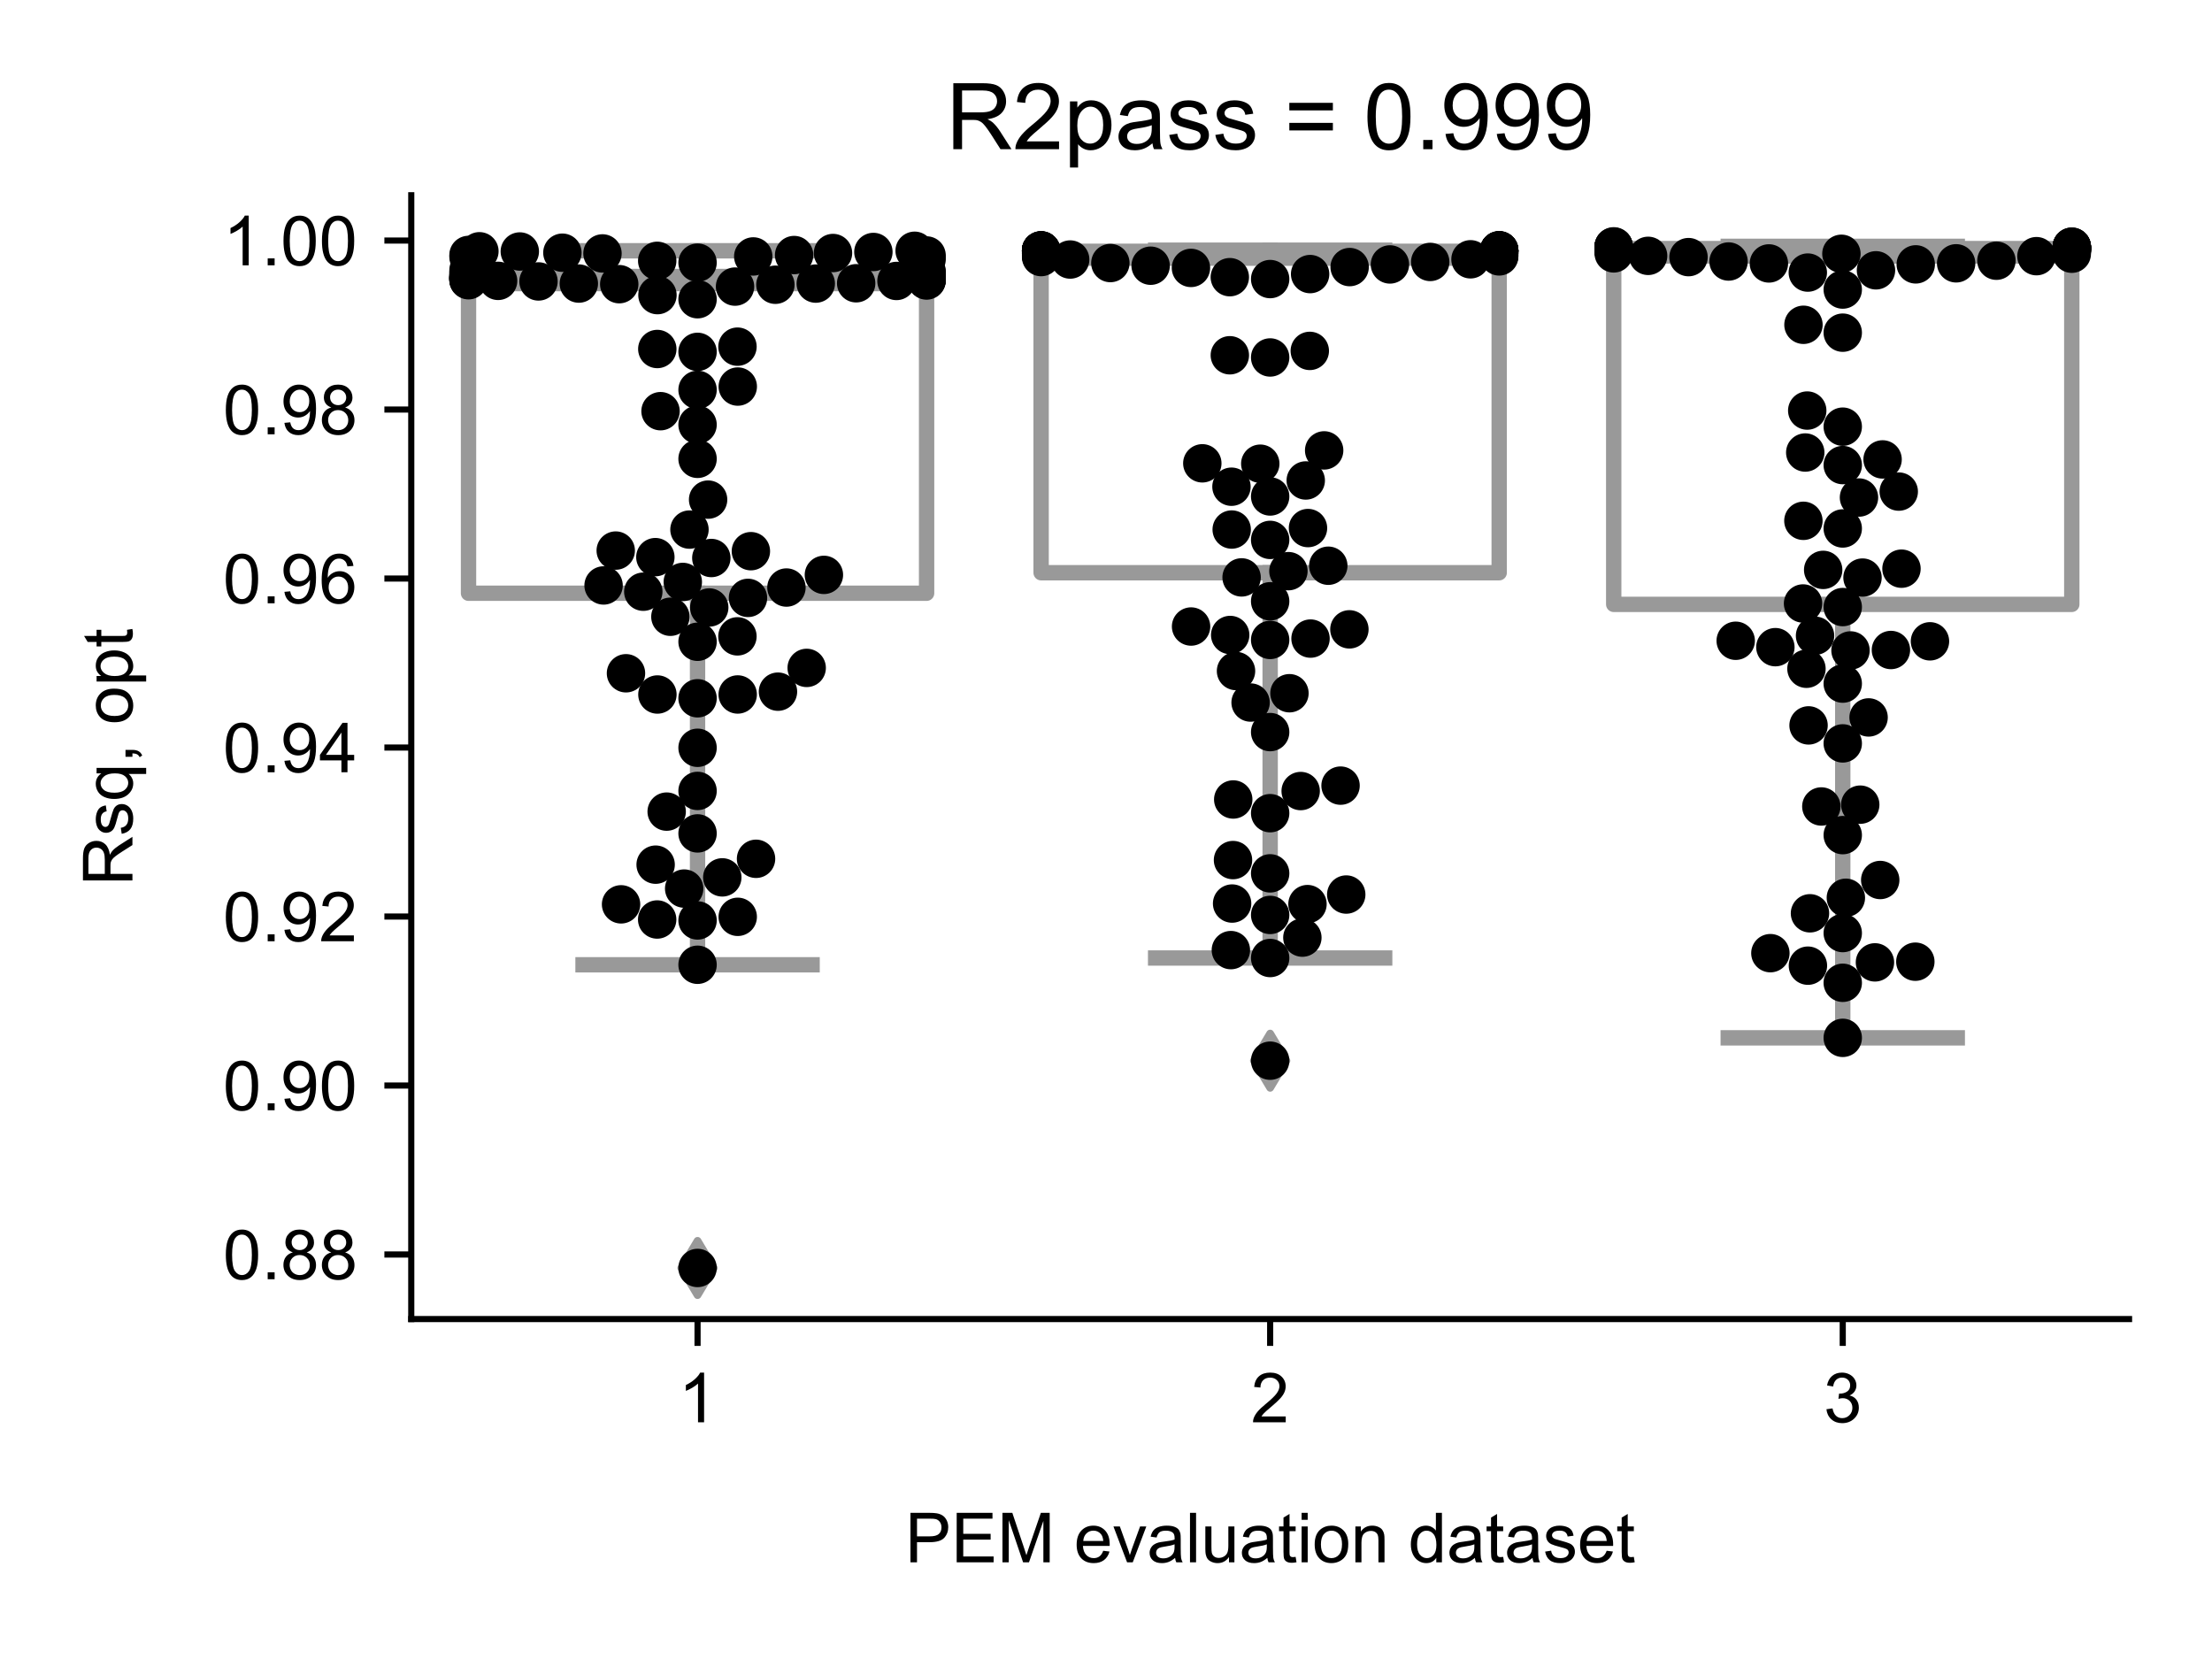 <?xml version="1.0" encoding="utf-8" standalone="no"?>
<!DOCTYPE svg PUBLIC "-//W3C//DTD SVG 1.1//EN"
  "http://www.w3.org/Graphics/SVG/1.1/DTD/svg11.dtd">
<!-- Created with matplotlib (https://matplotlib.org/) -->
<svg height="216pt" version="1.1" viewBox="0 0 288 216" width="288pt" xmlns="http://www.w3.org/2000/svg" xmlns:xlink="http://www.w3.org/1999/xlink">
 <defs>
  <style type="text/css">*{stroke-linecap:butt;stroke-linejoin:round;}</style>
 </defs>
 <g id="figure_1">
  <g id="patch_1">
   <path d="M 0 216 
L 288 216 
L 288 0 
L 0 0 
z
" style="fill:#ffffff;"/>
  </g>
  <g id="axes_1">
   <g id="patch_2">
    <path d="M 53.546 171.738 
L 277.2 171.738 
L 277.2 25.425 
L 53.546 25.425 
z
" style="fill:#ffffff;"/>
   </g>
   <g id="patch_3">
    <path clip-path="url(#p34f2fe2a1d)" d="M 61.001 77.24 
L 120.642 77.24 
L 120.642 35.995 
L 61.001 35.995 
L 61.001 77.24 
z
" style="fill:#ffffff;stroke:#999999;stroke-linejoin:miter;stroke-width:2;"/>
   </g>
   <g id="patch_4">
    <path clip-path="url(#p34f2fe2a1d)" d="M 135.552 74.568 
L 195.193 74.568 
L 195.193 32.718 
L 135.552 32.718 
L 135.552 74.568 
z
" style="fill:#ffffff;stroke:#999999;stroke-linejoin:miter;stroke-width:2;"/>
   </g>
   <g id="patch_5">
    <path clip-path="url(#p34f2fe2a1d)" d="M 210.104 78.689 
L 269.745 78.689 
L 269.745 32.362 
L 210.104 32.362 
L 210.104 78.689 
z
" style="fill:#ffffff;stroke:#999999;stroke-linejoin:miter;stroke-width:2;"/>
   </g>
   <g id="matplotlib.axis_1">
    <g id="xtick_1">
     <g id="line2d_1">
      <defs>
       <path d="M 0 0 
L 0 3.5 
" id="md191a62447" style="stroke:#000000;stroke-width:0.8;"/>
      </defs>
      <g>
       <use style="stroke:#000000;stroke-width:0.8;" x="90.821" xlink:href="#md191a62447" y="171.738"/>
      </g>
     </g>
     <g id="text_1">
      <!-- 1 -->
      <g transform="translate(88.319 185.18)scale(0.09 -0.09)">
       <defs>
        <path d="M 37.25 0 
L 28.469 0 
L 28.469 56 
Q 25.297 52.984 20.141 49.953 
Q 14.984 46.922 10.891 45.406 
L 10.891 53.906 
Q 18.266 57.375 23.781 62.297 
Q 29.297 67.234 31.594 71.875 
L 37.25 71.875 
z
" id="ArialMT-49"/>
       </defs>
       <use xlink:href="#ArialMT-49"/>
      </g>
     </g>
    </g>
    <g id="xtick_2">
     <g id="line2d_2">
      <g>
       <use style="stroke:#000000;stroke-width:0.8;" x="165.373" xlink:href="#md191a62447" y="171.738"/>
      </g>
     </g>
     <g id="text_2">
      <!-- 2 -->
      <g transform="translate(162.87 185.18)scale(0.09 -0.09)">
       <defs>
        <path d="M 50.344 8.453 
L 50.344 0 
L 3.031 0 
Q 2.938 3.172 4.047 6.109 
Q 5.859 10.938 9.828 15.625 
Q 13.812 20.312 21.344 26.469 
Q 33.016 36.031 37.109 41.625 
Q 41.219 47.219 41.219 52.203 
Q 41.219 57.422 37.469 61 
Q 33.734 64.594 27.734 64.594 
Q 21.391 64.594 17.578 60.781 
Q 13.766 56.984 13.719 50.25 
L 4.688 51.172 
Q 5.609 61.281 11.656 66.578 
Q 17.719 71.875 27.938 71.875 
Q 38.234 71.875 44.234 66.156 
Q 50.25 60.453 50.25 52 
Q 50.25 47.703 48.484 43.547 
Q 46.734 39.406 42.656 34.812 
Q 38.578 30.219 29.109 22.219 
Q 21.188 15.578 18.938 13.203 
Q 16.703 10.844 15.234 8.453 
z
" id="ArialMT-50"/>
       </defs>
       <use xlink:href="#ArialMT-50"/>
      </g>
     </g>
    </g>
    <g id="xtick_3">
     <g id="line2d_3">
      <g>
       <use style="stroke:#000000;stroke-width:0.8;" x="239.924" xlink:href="#md191a62447" y="171.738"/>
      </g>
     </g>
     <g id="text_3">
      <!-- 3 -->
      <g transform="translate(237.422 185.18)scale(0.09 -0.09)">
       <defs>
        <path d="M 4.203 18.891 
L 12.984 20.062 
Q 14.5 12.594 18.141 9.297 
Q 21.781 6 27 6 
Q 33.203 6 37.469 10.297 
Q 41.75 14.594 41.75 20.953 
Q 41.75 27 37.797 30.922 
Q 33.844 34.859 27.734 34.859 
Q 25.25 34.859 21.531 33.891 
L 22.516 41.609 
Q 23.391 41.5 23.922 41.5 
Q 29.547 41.5 34.031 44.422 
Q 38.531 47.359 38.531 53.469 
Q 38.531 58.297 35.25 61.469 
Q 31.984 64.656 26.812 64.656 
Q 21.688 64.656 18.266 61.422 
Q 14.844 58.203 13.875 51.766 
L 5.078 53.328 
Q 6.688 62.156 12.391 67.016 
Q 18.109 71.875 26.609 71.875 
Q 32.469 71.875 37.391 69.359 
Q 42.328 66.844 44.938 62.5 
Q 47.562 58.156 47.562 53.266 
Q 47.562 48.641 45.062 44.828 
Q 42.578 41.016 37.703 38.766 
Q 44.047 37.312 47.562 32.688 
Q 51.078 28.078 51.078 21.141 
Q 51.078 11.766 44.234 5.25 
Q 37.406 -1.266 26.953 -1.266 
Q 17.531 -1.266 11.297 4.344 
Q 5.078 9.969 4.203 18.891 
z
" id="ArialMT-51"/>
       </defs>
       <use xlink:href="#ArialMT-51"/>
      </g>
     </g>
    </g>
    <g id="text_4">
     <!-- PEM evaluation dataset -->
     <g transform="translate(117.846 203.411)scale(0.09 -0.09)">
      <defs>
       <path d="M 7.719 0 
L 7.719 71.578 
L 34.719 71.578 
Q 41.844 71.578 45.609 70.906 
Q 50.875 70.016 54.438 67.547 
Q 58.016 65.094 60.188 60.641 
Q 62.359 56.203 62.359 50.875 
Q 62.359 41.75 56.547 35.422 
Q 50.734 29.109 35.547 29.109 
L 17.188 29.109 
L 17.188 0 
z
M 17.188 37.547 
L 35.688 37.547 
Q 44.875 37.547 48.734 40.969 
Q 52.594 44.391 52.594 50.594 
Q 52.594 55.078 50.312 58.266 
Q 48.047 61.469 44.344 62.5 
Q 41.938 63.141 35.5 63.141 
L 17.188 63.141 
z
" id="ArialMT-80"/>
       <path d="M 7.906 0 
L 7.906 71.578 
L 59.672 71.578 
L 59.672 63.141 
L 17.391 63.141 
L 17.391 41.219 
L 56.984 41.219 
L 56.984 32.812 
L 17.391 32.812 
L 17.391 8.453 
L 61.328 8.453 
L 61.328 0 
z
" id="ArialMT-69"/>
       <path d="M 7.422 0 
L 7.422 71.578 
L 21.688 71.578 
L 38.625 20.906 
Q 40.969 13.812 42.047 10.297 
Q 43.266 14.203 45.844 21.781 
L 62.984 71.578 
L 75.734 71.578 
L 75.734 0 
L 66.609 0 
L 66.609 59.906 
L 45.797 0 
L 37.25 0 
L 16.547 60.938 
L 16.547 0 
z
" id="ArialMT-77"/>
       <path id="ArialMT-32"/>
       <path d="M 42.094 16.703 
L 51.172 15.578 
Q 49.031 7.625 43.219 3.219 
Q 37.406 -1.172 28.375 -1.172 
Q 17 -1.172 10.328 5.828 
Q 3.656 12.844 3.656 25.484 
Q 3.656 38.578 10.391 45.797 
Q 17.141 53.031 27.875 53.031 
Q 38.281 53.031 44.875 45.953 
Q 51.469 38.875 51.469 26.031 
Q 51.469 25.25 51.422 23.688 
L 12.75 23.688 
Q 13.234 15.141 17.578 10.594 
Q 21.922 6.062 28.422 6.062 
Q 33.25 6.062 36.672 8.594 
Q 40.094 11.141 42.094 16.703 
z
M 13.234 30.906 
L 42.188 30.906 
Q 41.609 37.453 38.875 40.719 
Q 34.672 45.797 27.984 45.797 
Q 21.922 45.797 17.797 41.75 
Q 13.672 37.703 13.234 30.906 
z
" id="ArialMT-101"/>
       <path d="M 21 0 
L 1.266 51.859 
L 10.547 51.859 
L 21.688 20.797 
Q 23.484 15.766 25 10.359 
Q 26.172 14.453 28.266 20.219 
L 39.797 51.859 
L 48.828 51.859 
L 29.203 0 
z
" id="ArialMT-118"/>
       <path d="M 40.438 6.391 
Q 35.547 2.25 31.031 0.531 
Q 26.516 -1.172 21.344 -1.172 
Q 12.797 -1.172 8.203 3 
Q 3.609 7.172 3.609 13.672 
Q 3.609 17.484 5.344 20.625 
Q 7.078 23.781 9.891 25.688 
Q 12.703 27.594 16.219 28.562 
Q 18.797 29.25 24.031 29.891 
Q 34.672 31.156 39.703 32.906 
Q 39.75 34.719 39.75 35.203 
Q 39.75 40.578 37.25 42.781 
Q 33.891 45.75 27.25 45.75 
Q 21.047 45.75 18.094 43.578 
Q 15.141 41.406 13.719 35.891 
L 5.125 37.062 
Q 6.297 42.578 8.984 45.969 
Q 11.672 49.359 16.75 51.188 
Q 21.828 53.031 28.516 53.031 
Q 35.156 53.031 39.297 51.469 
Q 43.453 49.906 45.406 47.531 
Q 47.359 45.172 48.141 41.547 
Q 48.578 39.312 48.578 33.453 
L 48.578 21.734 
Q 48.578 9.469 49.141 6.219 
Q 49.703 2.984 51.375 0 
L 42.188 0 
Q 40.828 2.734 40.438 6.391 
z
M 39.703 26.031 
Q 34.906 24.078 25.344 22.703 
Q 19.922 21.922 17.672 20.938 
Q 15.438 19.969 14.203 18.094 
Q 12.984 16.219 12.984 13.922 
Q 12.984 10.406 15.641 8.062 
Q 18.312 5.719 23.438 5.719 
Q 28.516 5.719 32.469 7.938 
Q 36.422 10.156 38.281 14.016 
Q 39.703 17 39.703 22.797 
z
" id="ArialMT-97"/>
       <path d="M 6.391 0 
L 6.391 71.578 
L 15.188 71.578 
L 15.188 0 
z
" id="ArialMT-108"/>
       <path d="M 40.578 0 
L 40.578 7.625 
Q 34.516 -1.172 24.125 -1.172 
Q 19.531 -1.172 15.547 0.578 
Q 11.578 2.344 9.641 5 
Q 7.719 7.672 6.938 11.531 
Q 6.391 14.109 6.391 19.734 
L 6.391 51.859 
L 15.188 51.859 
L 15.188 23.094 
Q 15.188 16.219 15.719 13.812 
Q 16.547 10.359 19.234 8.375 
Q 21.922 6.391 25.875 6.391 
Q 29.828 6.391 33.297 8.422 
Q 36.766 10.453 38.203 13.938 
Q 39.656 17.438 39.656 24.078 
L 39.656 51.859 
L 48.438 51.859 
L 48.438 0 
z
" id="ArialMT-117"/>
       <path d="M 25.781 7.859 
L 27.047 0.094 
Q 23.344 -0.688 20.406 -0.688 
Q 15.625 -0.688 12.984 0.828 
Q 10.359 2.344 9.281 4.812 
Q 8.203 7.281 8.203 15.188 
L 8.203 45.016 
L 1.766 45.016 
L 1.766 51.859 
L 8.203 51.859 
L 8.203 64.703 
L 16.938 69.969 
L 16.938 51.859 
L 25.781 51.859 
L 25.781 45.016 
L 16.938 45.016 
L 16.938 14.703 
Q 16.938 10.938 17.406 9.859 
Q 17.875 8.797 18.922 8.156 
Q 19.969 7.516 21.922 7.516 
Q 23.391 7.516 25.781 7.859 
z
" id="ArialMT-116"/>
       <path d="M 6.641 61.469 
L 6.641 71.578 
L 15.438 71.578 
L 15.438 61.469 
z
M 6.641 0 
L 6.641 51.859 
L 15.438 51.859 
L 15.438 0 
z
" id="ArialMT-105"/>
       <path d="M 3.328 25.922 
Q 3.328 40.328 11.328 47.266 
Q 18.016 53.031 27.641 53.031 
Q 38.328 53.031 45.109 46.016 
Q 51.906 39.016 51.906 26.656 
Q 51.906 16.656 48.906 10.906 
Q 45.906 5.172 40.156 2 
Q 34.422 -1.172 27.641 -1.172 
Q 16.75 -1.172 10.031 5.812 
Q 3.328 12.797 3.328 25.922 
z
M 12.359 25.922 
Q 12.359 15.969 16.703 11.016 
Q 21.047 6.062 27.641 6.062 
Q 34.188 6.062 38.531 11.031 
Q 42.875 16.016 42.875 26.219 
Q 42.875 35.844 38.5 40.797 
Q 34.125 45.75 27.641 45.75 
Q 21.047 45.75 16.703 40.812 
Q 12.359 35.891 12.359 25.922 
z
" id="ArialMT-111"/>
       <path d="M 6.594 0 
L 6.594 51.859 
L 14.5 51.859 
L 14.5 44.484 
Q 20.219 53.031 31 53.031 
Q 35.688 53.031 39.625 51.344 
Q 43.562 49.656 45.516 46.922 
Q 47.469 44.188 48.25 40.438 
Q 48.734 37.984 48.734 31.891 
L 48.734 0 
L 39.938 0 
L 39.938 31.547 
Q 39.938 36.922 38.906 39.578 
Q 37.891 42.234 35.281 43.812 
Q 32.672 45.406 29.156 45.406 
Q 23.531 45.406 19.453 41.844 
Q 15.375 38.281 15.375 28.328 
L 15.375 0 
z
" id="ArialMT-110"/>
       <path d="M 40.234 0 
L 40.234 6.547 
Q 35.297 -1.172 25.734 -1.172 
Q 19.531 -1.172 14.328 2.25 
Q 9.125 5.672 6.266 11.797 
Q 3.422 17.922 3.422 25.875 
Q 3.422 33.641 6 39.969 
Q 8.594 46.297 13.766 49.656 
Q 18.953 53.031 25.344 53.031 
Q 30.031 53.031 33.688 51.047 
Q 37.359 49.078 39.656 45.906 
L 39.656 71.578 
L 48.391 71.578 
L 48.391 0 
z
M 12.453 25.875 
Q 12.453 15.922 16.641 10.984 
Q 20.844 6.062 26.562 6.062 
Q 32.328 6.062 36.344 10.766 
Q 40.375 15.484 40.375 25.141 
Q 40.375 35.797 36.266 40.766 
Q 32.172 45.75 26.172 45.75 
Q 20.312 45.75 16.375 40.969 
Q 12.453 36.188 12.453 25.875 
z
" id="ArialMT-100"/>
       <path d="M 3.078 15.484 
L 11.766 16.844 
Q 12.5 11.625 15.844 8.844 
Q 19.188 6.062 25.203 6.062 
Q 31.25 6.062 34.172 8.516 
Q 37.109 10.984 37.109 14.312 
Q 37.109 17.281 34.516 19 
Q 32.719 20.172 25.531 21.969 
Q 15.875 24.422 12.141 26.203 
Q 8.406 27.984 6.469 31.125 
Q 4.547 34.281 4.547 38.094 
Q 4.547 41.547 6.125 44.5 
Q 7.719 47.469 10.453 49.422 
Q 12.5 50.922 16.031 51.969 
Q 19.578 53.031 23.641 53.031 
Q 29.734 53.031 34.344 51.266 
Q 38.969 49.516 41.156 46.5 
Q 43.359 43.5 44.188 38.484 
L 35.594 37.312 
Q 35.016 41.312 32.203 43.547 
Q 29.391 45.797 24.266 45.797 
Q 18.219 45.797 15.625 43.797 
Q 13.031 41.797 13.031 39.109 
Q 13.031 37.406 14.109 36.031 
Q 15.188 34.625 17.484 33.688 
Q 18.797 33.203 25.25 31.453 
Q 34.578 28.953 38.25 27.359 
Q 41.938 25.781 44.031 22.75 
Q 46.141 19.734 46.141 15.234 
Q 46.141 10.844 43.578 6.953 
Q 41.016 3.078 36.172 0.953 
Q 31.344 -1.172 25.25 -1.172 
Q 15.141 -1.172 9.844 3.031 
Q 4.547 7.234 3.078 15.484 
z
" id="ArialMT-115"/>
      </defs>
      <use xlink:href="#ArialMT-80"/>
      <use x="66.699" xlink:href="#ArialMT-69"/>
      <use x="133.398" xlink:href="#ArialMT-77"/>
      <use x="216.699" xlink:href="#ArialMT-32"/>
      <use x="244.482" xlink:href="#ArialMT-101"/>
      <use x="300.098" xlink:href="#ArialMT-118"/>
      <use x="350.098" xlink:href="#ArialMT-97"/>
      <use x="405.713" xlink:href="#ArialMT-108"/>
      <use x="427.93" xlink:href="#ArialMT-117"/>
      <use x="483.545" xlink:href="#ArialMT-97"/>
      <use x="539.16" xlink:href="#ArialMT-116"/>
      <use x="566.943" xlink:href="#ArialMT-105"/>
      <use x="589.16" xlink:href="#ArialMT-111"/>
      <use x="644.775" xlink:href="#ArialMT-110"/>
      <use x="700.391" xlink:href="#ArialMT-32"/>
      <use x="728.174" xlink:href="#ArialMT-100"/>
      <use x="783.789" xlink:href="#ArialMT-97"/>
      <use x="839.404" xlink:href="#ArialMT-116"/>
      <use x="867.188" xlink:href="#ArialMT-97"/>
      <use x="922.803" xlink:href="#ArialMT-115"/>
      <use x="972.803" xlink:href="#ArialMT-101"/>
      <use x="1028.418" xlink:href="#ArialMT-116"/>
     </g>
    </g>
   </g>
   <g id="matplotlib.axis_2">
    <g id="ytick_1">
     <g id="line2d_4">
      <defs>
       <path d="M 0 0 
L -3.5 0 
" id="m60c7f1f751" style="stroke:#000000;stroke-width:0.8;"/>
      </defs>
      <g>
       <use style="stroke:#000000;stroke-width:0.8;" x="53.546" xlink:href="#m60c7f1f751" y="163.334"/>
      </g>
     </g>
     <g id="text_5">
      <!-- 0.88 -->
      <g transform="translate(29.031 166.555)scale(0.09 -0.09)">
       <defs>
        <path d="M 4.156 35.297 
Q 4.156 48 6.766 55.734 
Q 9.375 63.484 14.516 67.672 
Q 19.672 71.875 27.484 71.875 
Q 33.25 71.875 37.594 69.547 
Q 41.938 67.234 44.766 62.859 
Q 47.609 58.5 49.219 52.219 
Q 50.828 45.953 50.828 35.297 
Q 50.828 22.703 48.234 14.969 
Q 45.656 7.234 40.5 3 
Q 35.359 -1.219 27.484 -1.219 
Q 17.141 -1.219 11.234 6.203 
Q 4.156 15.141 4.156 35.297 
z
M 13.188 35.297 
Q 13.188 17.672 17.312 11.828 
Q 21.438 6 27.484 6 
Q 33.547 6 37.672 11.859 
Q 41.797 17.719 41.797 35.297 
Q 41.797 52.984 37.672 58.781 
Q 33.547 64.594 27.391 64.594 
Q 21.344 64.594 17.719 59.469 
Q 13.188 52.938 13.188 35.297 
z
" id="ArialMT-48"/>
        <path d="M 9.078 0 
L 9.078 10.016 
L 19.094 10.016 
L 19.094 0 
z
" id="ArialMT-46"/>
        <path d="M 17.672 38.812 
Q 12.203 40.828 9.562 44.531 
Q 6.938 48.25 6.938 53.422 
Q 6.938 61.234 12.547 66.547 
Q 18.172 71.875 27.484 71.875 
Q 36.859 71.875 42.578 66.422 
Q 48.297 60.984 48.297 53.172 
Q 48.297 48.188 45.672 44.5 
Q 43.062 40.828 37.75 38.812 
Q 44.344 36.672 47.781 31.875 
Q 51.219 27.094 51.219 20.453 
Q 51.219 11.281 44.719 5.031 
Q 38.234 -1.219 27.641 -1.219 
Q 17.047 -1.219 10.547 5.047 
Q 4.047 11.328 4.047 20.703 
Q 4.047 27.688 7.594 32.391 
Q 11.141 37.109 17.672 38.812 
z
M 15.922 53.719 
Q 15.922 48.641 19.188 45.406 
Q 22.469 42.188 27.688 42.188 
Q 32.766 42.188 36.016 45.375 
Q 39.266 48.578 39.266 53.219 
Q 39.266 58.062 35.906 61.359 
Q 32.562 64.656 27.594 64.656 
Q 22.562 64.656 19.234 61.422 
Q 15.922 58.203 15.922 53.719 
z
M 13.094 20.656 
Q 13.094 16.891 14.875 13.375 
Q 16.656 9.859 20.172 7.922 
Q 23.688 6 27.734 6 
Q 34.031 6 38.125 10.047 
Q 42.234 14.109 42.234 20.359 
Q 42.234 26.703 38.016 30.859 
Q 33.797 35.016 27.438 35.016 
Q 21.234 35.016 17.156 30.906 
Q 13.094 26.812 13.094 20.656 
z
" id="ArialMT-56"/>
       </defs>
       <use xlink:href="#ArialMT-48"/>
       <use x="55.615" xlink:href="#ArialMT-46"/>
       <use x="83.398" xlink:href="#ArialMT-56"/>
       <use x="139.014" xlink:href="#ArialMT-56"/>
      </g>
     </g>
    </g>
    <g id="ytick_2">
     <g id="line2d_5">
      <g>
       <use style="stroke:#000000;stroke-width:0.8;" x="53.546" xlink:href="#m60c7f1f751" y="141.332"/>
      </g>
     </g>
     <g id="text_6">
      <!-- 0.90 -->
      <g transform="translate(29.031 144.553)scale(0.09 -0.09)">
       <defs>
        <path d="M 5.469 16.547 
L 13.922 17.328 
Q 14.984 11.375 18.016 8.688 
Q 21.047 6 25.781 6 
Q 29.828 6 32.875 7.859 
Q 35.938 9.719 37.891 12.812 
Q 39.844 15.922 41.156 21.188 
Q 42.484 26.469 42.484 31.938 
Q 42.484 32.516 42.438 33.688 
Q 39.797 29.5 35.234 26.875 
Q 30.672 24.266 25.344 24.266 
Q 16.453 24.266 10.297 30.703 
Q 4.156 37.156 4.156 47.703 
Q 4.156 58.594 10.578 65.234 
Q 17 71.875 26.656 71.875 
Q 33.641 71.875 39.422 68.109 
Q 45.219 64.359 48.219 57.391 
Q 51.219 50.438 51.219 37.25 
Q 51.219 23.531 48.234 15.406 
Q 45.266 7.281 39.375 3.031 
Q 33.5 -1.219 25.594 -1.219 
Q 17.188 -1.219 11.859 3.438 
Q 6.547 8.109 5.469 16.547 
z
M 41.453 48.141 
Q 41.453 55.719 37.422 60.156 
Q 33.406 64.594 27.734 64.594 
Q 21.875 64.594 17.531 59.812 
Q 13.188 55.031 13.188 47.406 
Q 13.188 40.578 17.312 36.297 
Q 21.438 32.031 27.484 32.031 
Q 33.594 32.031 37.516 36.297 
Q 41.453 40.578 41.453 48.141 
z
" id="ArialMT-57"/>
       </defs>
       <use xlink:href="#ArialMT-48"/>
       <use x="55.615" xlink:href="#ArialMT-46"/>
       <use x="83.398" xlink:href="#ArialMT-57"/>
       <use x="139.014" xlink:href="#ArialMT-48"/>
      </g>
     </g>
    </g>
    <g id="ytick_3">
     <g id="line2d_6">
      <g>
       <use style="stroke:#000000;stroke-width:0.8;" x="53.546" xlink:href="#m60c7f1f751" y="119.33"/>
      </g>
     </g>
     <g id="text_7">
      <!-- 0.92 -->
      <g transform="translate(29.031 122.551)scale(0.09 -0.09)">
       <use xlink:href="#ArialMT-48"/>
       <use x="55.615" xlink:href="#ArialMT-46"/>
       <use x="83.398" xlink:href="#ArialMT-57"/>
       <use x="139.014" xlink:href="#ArialMT-50"/>
      </g>
     </g>
    </g>
    <g id="ytick_4">
     <g id="line2d_7">
      <g>
       <use style="stroke:#000000;stroke-width:0.8;" x="53.546" xlink:href="#m60c7f1f751" y="97.328"/>
      </g>
     </g>
     <g id="text_8">
      <!-- 0.94 -->
      <g transform="translate(29.031 100.549)scale(0.09 -0.09)">
       <defs>
        <path d="M 32.328 0 
L 32.328 17.141 
L 1.266 17.141 
L 1.266 25.203 
L 33.938 71.578 
L 41.109 71.578 
L 41.109 25.203 
L 50.781 25.203 
L 50.781 17.141 
L 41.109 17.141 
L 41.109 0 
z
M 32.328 25.203 
L 32.328 57.469 
L 9.906 25.203 
z
" id="ArialMT-52"/>
       </defs>
       <use xlink:href="#ArialMT-48"/>
       <use x="55.615" xlink:href="#ArialMT-46"/>
       <use x="83.398" xlink:href="#ArialMT-57"/>
       <use x="139.014" xlink:href="#ArialMT-52"/>
      </g>
     </g>
    </g>
    <g id="ytick_5">
     <g id="line2d_8">
      <g>
       <use style="stroke:#000000;stroke-width:0.8;" x="53.546" xlink:href="#m60c7f1f751" y="75.326"/>
      </g>
     </g>
     <g id="text_9">
      <!-- 0.96 -->
      <g transform="translate(29.031 78.547)scale(0.09 -0.09)">
       <defs>
        <path d="M 49.75 54.047 
L 41.016 53.375 
Q 39.844 58.547 37.703 60.891 
Q 34.125 64.656 28.906 64.656 
Q 24.703 64.656 21.531 62.312 
Q 17.391 59.281 14.984 53.469 
Q 12.594 47.656 12.5 36.922 
Q 15.672 41.75 20.266 44.094 
Q 24.859 46.438 29.891 46.438 
Q 38.672 46.438 44.844 39.969 
Q 51.031 33.5 51.031 23.25 
Q 51.031 16.5 48.125 10.719 
Q 45.219 4.938 40.141 1.859 
Q 35.062 -1.219 28.609 -1.219 
Q 17.625 -1.219 10.688 6.859 
Q 3.766 14.938 3.766 33.5 
Q 3.766 54.25 11.422 63.672 
Q 18.109 71.875 29.438 71.875 
Q 37.891 71.875 43.281 67.141 
Q 48.688 62.406 49.75 54.047 
z
M 13.875 23.188 
Q 13.875 18.656 15.797 14.5 
Q 17.719 10.359 21.188 8.172 
Q 24.656 6 28.469 6 
Q 34.031 6 38.031 10.484 
Q 42.047 14.984 42.047 22.703 
Q 42.047 30.125 38.078 34.391 
Q 34.125 38.672 28.125 38.672 
Q 22.172 38.672 18.016 34.391 
Q 13.875 30.125 13.875 23.188 
z
" id="ArialMT-54"/>
       </defs>
       <use xlink:href="#ArialMT-48"/>
       <use x="55.615" xlink:href="#ArialMT-46"/>
       <use x="83.398" xlink:href="#ArialMT-57"/>
       <use x="139.014" xlink:href="#ArialMT-54"/>
      </g>
     </g>
    </g>
    <g id="ytick_6">
     <g id="line2d_9">
      <g>
       <use style="stroke:#000000;stroke-width:0.8;" x="53.546" xlink:href="#m60c7f1f751" y="53.324"/>
      </g>
     </g>
     <g id="text_10">
      <!-- 0.98 -->
      <g transform="translate(29.031 56.545)scale(0.09 -0.09)">
       <use xlink:href="#ArialMT-48"/>
       <use x="55.615" xlink:href="#ArialMT-46"/>
       <use x="83.398" xlink:href="#ArialMT-57"/>
       <use x="139.014" xlink:href="#ArialMT-56"/>
      </g>
     </g>
    </g>
    <g id="ytick_7">
     <g id="line2d_10">
      <g>
       <use style="stroke:#000000;stroke-width:0.8;" x="53.546" xlink:href="#m60c7f1f751" y="31.322"/>
      </g>
     </g>
     <g id="text_11">
      <!-- 1.00 -->
      <g transform="translate(29.031 34.543)scale(0.09 -0.09)">
       <use xlink:href="#ArialMT-49"/>
       <use x="55.615" xlink:href="#ArialMT-46"/>
       <use x="83.398" xlink:href="#ArialMT-48"/>
       <use x="139.014" xlink:href="#ArialMT-48"/>
      </g>
     </g>
    </g>
    <g id="text_12">
     <!-- Rsq, opt -->
     <g transform="translate(17.242 115.339)rotate(-90)scale(0.09 -0.09)">
      <defs>
       <path d="M 7.859 0 
L 7.859 71.578 
L 39.594 71.578 
Q 49.172 71.578 54.141 69.641 
Q 59.125 67.719 62.109 62.828 
Q 65.094 57.953 65.094 52.047 
Q 65.094 44.438 60.156 39.203 
Q 55.219 33.984 44.922 32.562 
Q 48.688 30.766 50.641 29 
Q 54.781 25.203 58.5 19.484 
L 70.953 0 
L 59.031 0 
L 49.562 14.891 
Q 45.406 21.344 42.719 24.75 
Q 40.047 28.172 37.922 29.531 
Q 35.797 30.906 33.594 31.453 
Q 31.984 31.781 28.328 31.781 
L 17.328 31.781 
L 17.328 0 
z
M 17.328 39.984 
L 37.703 39.984 
Q 44.188 39.984 47.844 41.328 
Q 51.516 42.672 53.422 45.625 
Q 55.328 48.578 55.328 52.047 
Q 55.328 57.125 51.641 60.391 
Q 47.953 63.672 39.984 63.672 
L 17.328 63.672 
z
" id="ArialMT-82"/>
       <path d="M 39.656 -19.875 
L 39.656 5.516 
Q 37.594 2.641 33.906 0.734 
Q 30.219 -1.172 26.078 -1.172 
Q 16.844 -1.172 10.172 6.203 
Q 3.516 13.578 3.516 26.422 
Q 3.516 34.234 6.219 40.422 
Q 8.938 46.625 14.078 49.828 
Q 19.234 53.031 25.391 53.031 
Q 35.016 53.031 40.531 44.922 
L 40.531 51.859 
L 48.438 51.859 
L 48.438 -19.875 
z
M 12.547 26.078 
Q 12.547 16.062 16.75 11.062 
Q 20.953 6.062 26.812 6.062 
Q 32.422 6.062 36.469 10.812 
Q 40.531 15.578 40.531 25.297 
Q 40.531 35.641 36.25 40.859 
Q 31.984 46.094 26.219 46.094 
Q 20.516 46.094 16.531 41.234 
Q 12.547 36.375 12.547 26.078 
z
" id="ArialMT-113"/>
       <path d="M 8.891 0 
L 8.891 10.016 
L 18.891 10.016 
L 18.891 0 
Q 18.891 -5.516 16.938 -8.906 
Q 14.984 -12.312 10.75 -14.156 
L 8.297 -10.406 
Q 11.078 -9.188 12.391 -6.812 
Q 13.719 -4.438 13.875 0 
z
" id="ArialMT-44"/>
       <path d="M 6.594 -19.875 
L 6.594 51.859 
L 14.594 51.859 
L 14.594 45.125 
Q 17.438 49.078 21 51.047 
Q 24.562 53.031 29.641 53.031 
Q 36.281 53.031 41.359 49.609 
Q 46.438 46.188 49.016 39.953 
Q 51.609 33.734 51.609 26.312 
Q 51.609 18.359 48.75 11.984 
Q 45.906 5.609 40.453 2.219 
Q 35.016 -1.172 29 -1.172 
Q 24.609 -1.172 21.109 0.688 
Q 17.625 2.547 15.375 5.375 
L 15.375 -19.875 
z
M 14.547 25.641 
Q 14.547 15.625 18.594 10.844 
Q 22.656 6.062 28.422 6.062 
Q 34.281 6.062 38.453 11.016 
Q 42.625 15.969 42.625 26.375 
Q 42.625 36.281 38.547 41.203 
Q 34.469 46.141 28.812 46.141 
Q 23.188 46.141 18.859 40.891 
Q 14.547 35.641 14.547 25.641 
z
" id="ArialMT-112"/>
      </defs>
      <use xlink:href="#ArialMT-82"/>
      <use x="72.217" xlink:href="#ArialMT-115"/>
      <use x="122.217" xlink:href="#ArialMT-113"/>
      <use x="177.832" xlink:href="#ArialMT-44"/>
      <use x="205.615" xlink:href="#ArialMT-32"/>
      <use x="233.398" xlink:href="#ArialMT-111"/>
      <use x="289.014" xlink:href="#ArialMT-112"/>
      <use x="344.629" xlink:href="#ArialMT-116"/>
     </g>
    </g>
   </g>
   <g id="line2d_11">
    <path clip-path="url(#p34f2fe2a1d)" d="M 90.821 77.24 
L 90.821 125.612 
" style="fill:none;stroke:#999999;stroke-linecap:square;stroke-width:2;"/>
   </g>
   <g id="line2d_12">
    <path clip-path="url(#p34f2fe2a1d)" d="M 90.821 35.995 
L 90.821 32.651 
" style="fill:none;stroke:#999999;stroke-linecap:square;stroke-width:2;"/>
   </g>
   <g id="line2d_13">
    <path clip-path="url(#p34f2fe2a1d)" d="M 75.911 125.612 
L 105.732 125.612 
" style="fill:none;stroke:#999999;stroke-linecap:square;stroke-width:2;"/>
   </g>
   <g id="line2d_14">
    <path clip-path="url(#p34f2fe2a1d)" d="M 75.911 32.651 
L 105.732 32.651 
" style="fill:none;stroke:#999999;stroke-linecap:square;stroke-width:2;"/>
   </g>
   <g id="line2d_15">
    <defs>
     <path d="M -0 3.536 
L 2.121 0 
L -0 -3.536 
L -2.121 -0 
z
" id="mf1ad3d90ee" style="stroke:#999999;stroke-linejoin:miter;"/>
    </defs>
    <g clip-path="url(#p34f2fe2a1d)">
     <use style="fill:#999999;stroke:#999999;stroke-linejoin:miter;" x="90.821" xlink:href="#mf1ad3d90ee" y="165.088"/>
    </g>
   </g>
   <g id="line2d_16">
    <path clip-path="url(#p34f2fe2a1d)" d="M 165.373 74.568 
L 165.373 124.732 
" style="fill:none;stroke:#999999;stroke-linecap:square;stroke-width:2;"/>
   </g>
   <g id="line2d_17">
    <path clip-path="url(#p34f2fe2a1d)" d="M 165.373 32.718 
L 165.373 32.572 
" style="fill:none;stroke:#999999;stroke-linecap:square;stroke-width:2;"/>
   </g>
   <g id="line2d_18">
    <path clip-path="url(#p34f2fe2a1d)" d="M 150.463 124.732 
L 180.283 124.732 
" style="fill:none;stroke:#999999;stroke-linecap:square;stroke-width:2;"/>
   </g>
   <g id="line2d_19">
    <path clip-path="url(#p34f2fe2a1d)" d="M 150.463 32.572 
L 180.283 32.572 
" style="fill:none;stroke:#999999;stroke-linecap:square;stroke-width:2;"/>
   </g>
   <g id="line2d_20">
    <g clip-path="url(#p34f2fe2a1d)">
     <use style="fill:#999999;stroke:#999999;stroke-linejoin:miter;" x="165.373" xlink:href="#mf1ad3d90ee" y="138.1"/>
    </g>
   </g>
   <g id="line2d_21">
    <path clip-path="url(#p34f2fe2a1d)" d="M 239.924 78.689 
L 239.924 135.127 
" style="fill:none;stroke:#999999;stroke-linecap:square;stroke-width:2;"/>
   </g>
   <g id="line2d_22">
    <path clip-path="url(#p34f2fe2a1d)" d="M 239.924 32.362 
L 239.924 32.076 
" style="fill:none;stroke:#999999;stroke-linecap:square;stroke-width:2;"/>
   </g>
   <g id="line2d_23">
    <path clip-path="url(#p34f2fe2a1d)" d="M 225.014 135.127 
L 254.835 135.127 
" style="fill:none;stroke:#999999;stroke-linecap:square;stroke-width:2;"/>
   </g>
   <g id="line2d_24">
    <path clip-path="url(#p34f2fe2a1d)" d="M 225.014 32.076 
L 254.835 32.076 
" style="fill:none;stroke:#999999;stroke-linecap:square;stroke-width:2;"/>
   </g>
   <g id="line2d_25"/>
   <g id="line2d_26">
    <path clip-path="url(#p34f2fe2a1d)" d="M 61.001 36.921 
L 120.642 36.921 
" style="fill:none;stroke:#999999;stroke-linecap:square;stroke-width:2;"/>
   </g>
   <g id="line2d_27">
    <path clip-path="url(#p34f2fe2a1d)" d="M 135.552 33.615 
L 195.193 33.615 
" style="fill:none;stroke:#999999;stroke-linecap:square;stroke-width:2;"/>
   </g>
   <g id="line2d_28">
    <path clip-path="url(#p34f2fe2a1d)" d="M 210.104 33.332 
L 269.745 33.332 
" style="fill:none;stroke:#999999;stroke-linecap:square;stroke-width:2;"/>
   </g>
   <g id="patch_6">
    <path d="M 53.546 171.738 
L 53.546 25.425 
" style="fill:none;stroke:#000000;stroke-linecap:square;stroke-linejoin:miter;stroke-width:0.8;"/>
   </g>
   <g id="patch_7">
    <path d="M 53.546 171.738 
L 277.2 171.738 
" style="fill:none;stroke:#000000;stroke-linecap:square;stroke-linejoin:miter;stroke-width:0.8;"/>
   </g>
   <g id="PathCollection_1">
    <defs>
     <path d="M 0 2.5 
C 0.663 2.5 1.299 2.237 1.768 1.768 
C 2.237 1.299 2.5 0.663 2.5 -0 
C 2.5 -0.663 2.237 -1.299 1.768 -1.768 
C 1.299 -2.237 0.663 -2.5 0 -2.5 
C -0.663 -2.5 -1.299 -2.237 -1.768 -1.768 
C -2.237 -1.299 -2.5 -0.663 -2.5 0 
C -2.5 0.663 -2.237 1.299 -1.768 1.768 
C -1.299 2.237 -0.663 2.5 0 2.5 
z
" id="C0_0_f4f9b8e074"/>
    </defs>
    <g clip-path="url(#p34f2fe2a1d)">
     <use x="90.821" xlink:href="#C0_0_f4f9b8e074" y="165.088"/>
    </g>
    <g clip-path="url(#p34f2fe2a1d)">
     <use x="90.821" xlink:href="#C0_0_f4f9b8e074" y="125.612"/>
    </g>
    <g clip-path="url(#p34f2fe2a1d)">
     <use x="90.821" xlink:href="#C0_0_f4f9b8e074" y="119.842"/>
    </g>
    <g clip-path="url(#p34f2fe2a1d)">
     <use x="85.563" xlink:href="#C0_0_f4f9b8e074" y="119.718"/>
    </g>
    <g clip-path="url(#p34f2fe2a1d)">
     <use x="96.052" xlink:href="#C0_0_f4f9b8e074" y="119.37"/>
    </g>
    <g clip-path="url(#p34f2fe2a1d)">
     <use x="80.862" xlink:href="#C0_0_f4f9b8e074" y="117.744"/>
    </g>
    <g clip-path="url(#p34f2fe2a1d)">
     <use x="89.078" xlink:href="#C0_0_f4f9b8e074" y="115.692"/>
    </g>
    <g clip-path="url(#p34f2fe2a1d)">
     <use x="94.041" xlink:href="#C0_0_f4f9b8e074" y="114.233"/>
    </g>
    <g clip-path="url(#p34f2fe2a1d)">
     <use x="85.363" xlink:href="#C0_0_f4f9b8e074" y="112.578"/>
    </g>
    <g clip-path="url(#p34f2fe2a1d)">
     <use x="98.435" xlink:href="#C0_0_f4f9b8e074" y="111.815"/>
    </g>
    <g clip-path="url(#p34f2fe2a1d)">
     <use x="90.821" xlink:href="#C0_0_f4f9b8e074" y="108.508"/>
    </g>
    <g clip-path="url(#p34f2fe2a1d)">
     <use x="86.8" xlink:href="#C0_0_f4f9b8e074" y="105.671"/>
    </g>
    <g clip-path="url(#p34f2fe2a1d)">
     <use x="90.821" xlink:href="#C0_0_f4f9b8e074" y="102.977"/>
    </g>
    <g clip-path="url(#p34f2fe2a1d)">
     <use x="90.821" xlink:href="#C0_0_f4f9b8e074" y="97.362"/>
    </g>
    <g clip-path="url(#p34f2fe2a1d)">
     <use x="90.821" xlink:href="#C0_0_f4f9b8e074" y="90.917"/>
    </g>
    <g clip-path="url(#p34f2fe2a1d)">
     <use x="85.594" xlink:href="#C0_0_f4f9b8e074" y="90.424"/>
    </g>
    <g clip-path="url(#p34f2fe2a1d)">
     <use x="96.048" xlink:href="#C0_0_f4f9b8e074" y="90.42"/>
    </g>
    <g clip-path="url(#p34f2fe2a1d)">
     <use x="101.291" xlink:href="#C0_0_f4f9b8e074" y="90.054"/>
    </g>
    <g clip-path="url(#p34f2fe2a1d)">
     <use x="81.502" xlink:href="#C0_0_f4f9b8e074" y="87.659"/>
    </g>
    <g clip-path="url(#p34f2fe2a1d)">
     <use x="105.03" xlink:href="#C0_0_f4f9b8e074" y="86.96"/>
    </g>
    <g clip-path="url(#p34f2fe2a1d)">
     <use x="90.821" xlink:href="#C0_0_f4f9b8e074" y="83.557"/>
    </g>
    <g clip-path="url(#p34f2fe2a1d)">
     <use x="96.014" xlink:href="#C0_0_f4f9b8e074" y="82.853"/>
    </g>
    <g clip-path="url(#p34f2fe2a1d)">
     <use x="87.284" xlink:href="#C0_0_f4f9b8e074" y="80.301"/>
    </g>
    <g clip-path="url(#p34f2fe2a1d)">
     <use x="92.342" xlink:href="#C0_0_f4f9b8e074" y="79.094"/>
    </g>
    <g clip-path="url(#p34f2fe2a1d)">
     <use x="97.387" xlink:href="#C0_0_f4f9b8e074" y="77.845"/>
    </g>
    <g clip-path="url(#p34f2fe2a1d)">
     <use x="83.756" xlink:href="#C0_0_f4f9b8e074" y="77.039"/>
    </g>
    <g clip-path="url(#p34f2fe2a1d)">
     <use x="102.394" xlink:href="#C0_0_f4f9b8e074" y="76.497"/>
    </g>
    <g clip-path="url(#p34f2fe2a1d)">
     <use x="78.586" xlink:href="#C0_0_f4f9b8e074" y="76.225"/>
    </g>
    <g clip-path="url(#p34f2fe2a1d)">
     <use x="88.9" xlink:href="#C0_0_f4f9b8e074" y="75.768"/>
    </g>
    <g clip-path="url(#p34f2fe2a1d)">
     <use x="107.271" xlink:href="#C0_0_f4f9b8e074" y="74.849"/>
    </g>
    <g clip-path="url(#p34f2fe2a1d)">
     <use x="92.613" xlink:href="#C0_0_f4f9b8e074" y="72.652"/>
    </g>
    <g clip-path="url(#p34f2fe2a1d)">
     <use x="85.328" xlink:href="#C0_0_f4f9b8e074" y="72.539"/>
    </g>
    <g clip-path="url(#p34f2fe2a1d)">
     <use x="97.765" xlink:href="#C0_0_f4f9b8e074" y="71.763"/>
    </g>
    <g clip-path="url(#p34f2fe2a1d)">
     <use x="80.167" xlink:href="#C0_0_f4f9b8e074" y="71.684"/>
    </g>
    <g clip-path="url(#p34f2fe2a1d)">
     <use x="89.768" xlink:href="#C0_0_f4f9b8e074" y="68.952"/>
    </g>
    <g clip-path="url(#p34f2fe2a1d)">
     <use x="92.194" xlink:href="#C0_0_f4f9b8e074" y="65.049"/>
    </g>
    <g clip-path="url(#p34f2fe2a1d)">
     <use x="90.821" xlink:href="#C0_0_f4f9b8e074" y="59.74"/>
    </g>
    <g clip-path="url(#p34f2fe2a1d)">
     <use x="90.821" xlink:href="#C0_0_f4f9b8e074" y="55.296"/>
    </g>
    <g clip-path="url(#p34f2fe2a1d)">
     <use x="86.001" xlink:href="#C0_0_f4f9b8e074" y="53.535"/>
    </g>
    <g clip-path="url(#p34f2fe2a1d)">
     <use x="90.821" xlink:href="#C0_0_f4f9b8e074" y="50.757"/>
    </g>
    <g clip-path="url(#p34f2fe2a1d)">
     <use x="96.057" xlink:href="#C0_0_f4f9b8e074" y="50.33"/>
    </g>
    <g clip-path="url(#p34f2fe2a1d)">
     <use x="90.821" xlink:href="#C0_0_f4f9b8e074" y="45.813"/>
    </g>
    <g clip-path="url(#p34f2fe2a1d)">
     <use x="85.58" xlink:href="#C0_0_f4f9b8e074" y="45.44"/>
    </g>
    <g clip-path="url(#p34f2fe2a1d)">
     <use x="96.019" xlink:href="#C0_0_f4f9b8e074" y="45.135"/>
    </g>
    <g clip-path="url(#p34f2fe2a1d)">
     <use x="90.821" xlink:href="#C0_0_f4f9b8e074" y="38.958"/>
    </g>
    <g clip-path="url(#p34f2fe2a1d)">
     <use x="85.6" xlink:href="#C0_0_f4f9b8e074" y="38.424"/>
    </g>
    <g clip-path="url(#p34f2fe2a1d)">
     <use x="95.701" xlink:href="#C0_0_f4f9b8e074" y="37.315"/>
    </g>
    <g clip-path="url(#p34f2fe2a1d)">
     <use x="100.954" xlink:href="#C0_0_f4f9b8e074" y="37.073"/>
    </g>
    <g clip-path="url(#p34f2fe2a1d)">
     <use x="80.623" xlink:href="#C0_0_f4f9b8e074" y="36.999"/>
    </g>
    <g clip-path="url(#p34f2fe2a1d)">
     <use x="106.212" xlink:href="#C0_0_f4f9b8e074" y="36.923"/>
    </g>
    <g clip-path="url(#p34f2fe2a1d)">
     <use x="75.363" xlink:href="#C0_0_f4f9b8e074" y="36.92"/>
    </g>
    <g clip-path="url(#p34f2fe2a1d)">
     <use x="111.472" xlink:href="#C0_0_f4f9b8e074" y="36.88"/>
    </g>
    <g clip-path="url(#p34f2fe2a1d)">
     <use x="70.112" xlink:href="#C0_0_f4f9b8e074" y="36.643"/>
    </g>
    <g clip-path="url(#p34f2fe2a1d)">
     <use x="116.721" xlink:href="#C0_0_f4f9b8e074" y="36.58"/>
    </g>
    <g clip-path="url(#p34f2fe2a1d)">
     <use x="64.853" xlink:href="#C0_0_f4f9b8e074" y="36.568"/>
    </g>
    <g clip-path="url(#p34f2fe2a1d)">
     <use x="120.642" xlink:href="#C0_0_f4f9b8e074" y="36.521"/>
    </g>
    <g clip-path="url(#p34f2fe2a1d)">
     <use x="61.001" xlink:href="#C0_0_f4f9b8e074" y="36.485"/>
    </g>
    <g clip-path="url(#p34f2fe2a1d)">
     <use x="120.642" xlink:href="#C0_0_f4f9b8e074" y="36.451"/>
    </g>
    <g clip-path="url(#p34f2fe2a1d)">
     <use x="61.001" xlink:href="#C0_0_f4f9b8e074" y="36.407"/>
    </g>
    <g clip-path="url(#p34f2fe2a1d)">
     <use x="120.642" xlink:href="#C0_0_f4f9b8e074" y="36.39"/>
    </g>
    <g clip-path="url(#p34f2fe2a1d)">
     <use x="61.001" xlink:href="#C0_0_f4f9b8e074" y="36.362"/>
    </g>
    <g clip-path="url(#p34f2fe2a1d)">
     <use x="120.642" xlink:href="#C0_0_f4f9b8e074" y="36.359"/>
    </g>
    <g clip-path="url(#p34f2fe2a1d)">
     <use x="61.001" xlink:href="#C0_0_f4f9b8e074" y="36.337"/>
    </g>
    <g clip-path="url(#p34f2fe2a1d)">
     <use x="120.642" xlink:href="#C0_0_f4f9b8e074" y="36.319"/>
    </g>
    <g clip-path="url(#p34f2fe2a1d)">
     <use x="61.001" xlink:href="#C0_0_f4f9b8e074" y="36.264"/>
    </g>
    <g clip-path="url(#p34f2fe2a1d)">
     <use x="120.642" xlink:href="#C0_0_f4f9b8e074" y="36.26"/>
    </g>
    <g clip-path="url(#p34f2fe2a1d)">
     <use x="61.001" xlink:href="#C0_0_f4f9b8e074" y="36.253"/>
    </g>
    <g clip-path="url(#p34f2fe2a1d)">
     <use x="120.642" xlink:href="#C0_0_f4f9b8e074" y="36.231"/>
    </g>
    <g clip-path="url(#p34f2fe2a1d)">
     <use x="61.001" xlink:href="#C0_0_f4f9b8e074" y="36.207"/>
    </g>
    <g clip-path="url(#p34f2fe2a1d)">
     <use x="120.642" xlink:href="#C0_0_f4f9b8e074" y="36.156"/>
    </g>
    <g clip-path="url(#p34f2fe2a1d)">
     <use x="61.001" xlink:href="#C0_0_f4f9b8e074" y="36.136"/>
    </g>
    <g clip-path="url(#p34f2fe2a1d)">
     <use x="120.642" xlink:href="#C0_0_f4f9b8e074" y="36.135"/>
    </g>
    <g clip-path="url(#p34f2fe2a1d)">
     <use x="61.001" xlink:href="#C0_0_f4f9b8e074" y="36.032"/>
    </g>
    <g clip-path="url(#p34f2fe2a1d)">
     <use x="120.642" xlink:href="#C0_0_f4f9b8e074" y="36.002"/>
    </g>
    <g clip-path="url(#p34f2fe2a1d)">
     <use x="61.001" xlink:href="#C0_0_f4f9b8e074" y="36.001"/>
    </g>
    <g clip-path="url(#p34f2fe2a1d)">
     <use x="120.642" xlink:href="#C0_0_f4f9b8e074" y="35.978"/>
    </g>
    <g clip-path="url(#p34f2fe2a1d)">
     <use x="61.001" xlink:href="#C0_0_f4f9b8e074" y="35.938"/>
    </g>
    <g clip-path="url(#p34f2fe2a1d)">
     <use x="120.642" xlink:href="#C0_0_f4f9b8e074" y="35.922"/>
    </g>
    <g clip-path="url(#p34f2fe2a1d)">
     <use x="61.001" xlink:href="#C0_0_f4f9b8e074" y="35.872"/>
    </g>
    <g clip-path="url(#p34f2fe2a1d)">
     <use x="120.642" xlink:href="#C0_0_f4f9b8e074" y="35.824"/>
    </g>
    <g clip-path="url(#p34f2fe2a1d)">
     <use x="61.001" xlink:href="#C0_0_f4f9b8e074" y="35.573"/>
    </g>
    <g clip-path="url(#p34f2fe2a1d)">
     <use x="120.642" xlink:href="#C0_0_f4f9b8e074" y="35.531"/>
    </g>
    <g clip-path="url(#p34f2fe2a1d)">
     <use x="61.001" xlink:href="#C0_0_f4f9b8e074" y="35.491"/>
    </g>
    <g clip-path="url(#p34f2fe2a1d)">
     <use x="120.642" xlink:href="#C0_0_f4f9b8e074" y="35.331"/>
    </g>
    <g clip-path="url(#p34f2fe2a1d)">
     <use x="61.001" xlink:href="#C0_0_f4f9b8e074" y="35.163"/>
    </g>
    <g clip-path="url(#p34f2fe2a1d)">
     <use x="90.821" xlink:href="#C0_0_f4f9b8e074" y="34.196"/>
    </g>
    <g clip-path="url(#p34f2fe2a1d)">
     <use x="85.568" xlink:href="#C0_0_f4f9b8e074" y="33.96"/>
    </g>
    <g clip-path="url(#p34f2fe2a1d)">
     <use x="120.642" xlink:href="#C0_0_f4f9b8e074" y="33.753"/>
    </g>
    <g clip-path="url(#p34f2fe2a1d)">
     <use x="61.001" xlink:href="#C0_0_f4f9b8e074" y="33.457"/>
    </g>
    <g clip-path="url(#p34f2fe2a1d)">
     <use x="98.073" xlink:href="#C0_0_f4f9b8e074" y="33.389"/>
    </g>
    <g clip-path="url(#p34f2fe2a1d)">
     <use x="120.642" xlink:href="#C0_0_f4f9b8e074" y="33.264"/>
    </g>
    <g clip-path="url(#p34f2fe2a1d)">
     <use x="103.394" xlink:href="#C0_0_f4f9b8e074" y="33.208"/>
    </g>
    <g clip-path="url(#p34f2fe2a1d)">
     <use x="61.001" xlink:href="#C0_0_f4f9b8e074" y="33.193"/>
    </g>
    <g clip-path="url(#p34f2fe2a1d)">
     <use x="78.442" xlink:href="#C0_0_f4f9b8e074" y="32.996"/>
    </g>
    <g clip-path="url(#p34f2fe2a1d)">
     <use x="108.456" xlink:href="#C0_0_f4f9b8e074" y="32.944"/>
    </g>
    <g clip-path="url(#p34f2fe2a1d)">
     <use x="73.223" xlink:href="#C0_0_f4f9b8e074" y="32.902"/>
    </g>
    <g clip-path="url(#p34f2fe2a1d)">
     <use x="113.714" xlink:href="#C0_0_f4f9b8e074" y="32.808"/>
    </g>
    <g clip-path="url(#p34f2fe2a1d)">
     <use x="67.678" xlink:href="#C0_0_f4f9b8e074" y="32.744"/>
    </g>
    <g clip-path="url(#p34f2fe2a1d)">
     <use x="62.418" xlink:href="#C0_0_f4f9b8e074" y="32.716"/>
    </g>
    <g clip-path="url(#p34f2fe2a1d)">
     <use x="119.084" xlink:href="#C0_0_f4f9b8e074" y="32.651"/>
    </g>
   </g>
   <g id="PathCollection_2">
    <defs>
     <path d="M 0 2.5 
C 0.663 2.5 1.299 2.237 1.768 1.768 
C 2.237 1.299 2.5 0.663 2.5 -0 
C 2.5 -0.663 2.237 -1.299 1.768 -1.768 
C 1.299 -2.237 0.663 -2.5 0 -2.5 
C -0.663 -2.5 -1.299 -2.237 -1.768 -1.768 
C -2.237 -1.299 -2.5 -0.663 -2.5 0 
C -2.5 0.663 -2.237 1.299 -1.768 1.768 
C -1.299 2.237 -0.663 2.5 0 2.5 
z
" id="C1_0_4591e00c23"/>
    </defs>
    <g clip-path="url(#p34f2fe2a1d)">
     <use x="165.373" xlink:href="#C1_0_4591e00c23" y="138.1"/>
    </g>
    <g clip-path="url(#p34f2fe2a1d)">
     <use x="165.373" xlink:href="#C1_0_4591e00c23" y="124.732"/>
    </g>
    <g clip-path="url(#p34f2fe2a1d)">
     <use x="160.258" xlink:href="#C1_0_4591e00c23" y="123.703"/>
    </g>
    <g clip-path="url(#p34f2fe2a1d)">
     <use x="169.567" xlink:href="#C1_0_4591e00c23" y="122.077"/>
    </g>
    <g clip-path="url(#p34f2fe2a1d)">
     <use x="165.373" xlink:href="#C1_0_4591e00c23" y="119.123"/>
    </g>
    <g clip-path="url(#p34f2fe2a1d)">
     <use x="170.234" xlink:href="#C1_0_4591e00c23" y="117.714"/>
    </g>
    <g clip-path="url(#p34f2fe2a1d)">
     <use x="160.419" xlink:href="#C1_0_4591e00c23" y="117.641"/>
    </g>
    <g clip-path="url(#p34f2fe2a1d)">
     <use x="175.279" xlink:href="#C1_0_4591e00c23" y="116.468"/>
    </g>
    <g clip-path="url(#p34f2fe2a1d)">
     <use x="165.373" xlink:href="#C1_0_4591e00c23" y="113.71"/>
    </g>
    <g clip-path="url(#p34f2fe2a1d)">
     <use x="160.536" xlink:href="#C1_0_4591e00c23" y="111.981"/>
    </g>
    <g clip-path="url(#p34f2fe2a1d)">
     <use x="165.373" xlink:href="#C1_0_4591e00c23" y="105.876"/>
    </g>
    <g clip-path="url(#p34f2fe2a1d)">
     <use x="160.565" xlink:href="#C1_0_4591e00c23" y="104.091"/>
    </g>
    <g clip-path="url(#p34f2fe2a1d)">
     <use x="169.347" xlink:href="#C1_0_4591e00c23" y="102.994"/>
    </g>
    <g clip-path="url(#p34f2fe2a1d)">
     <use x="174.539" xlink:href="#C1_0_4591e00c23" y="102.288"/>
    </g>
    <g clip-path="url(#p34f2fe2a1d)">
     <use x="165.373" xlink:href="#C1_0_4591e00c23" y="95.318"/>
    </g>
    <g clip-path="url(#p34f2fe2a1d)">
     <use x="162.827" xlink:href="#C1_0_4591e00c23" y="91.469"/>
    </g>
    <g clip-path="url(#p34f2fe2a1d)">
     <use x="167.885" xlink:href="#C1_0_4591e00c23" y="90.258"/>
    </g>
    <g clip-path="url(#p34f2fe2a1d)">
     <use x="160.928" xlink:href="#C1_0_4591e00c23" y="87.367"/>
    </g>
    <g clip-path="url(#p34f2fe2a1d)">
     <use x="165.373" xlink:href="#C1_0_4591e00c23" y="83.319"/>
    </g>
    <g clip-path="url(#p34f2fe2a1d)">
     <use x="170.629" xlink:href="#C1_0_4591e00c23" y="83.143"/>
    </g>
    <g clip-path="url(#p34f2fe2a1d)">
     <use x="160.169" xlink:href="#C1_0_4591e00c23" y="82.675"/>
    </g>
    <g clip-path="url(#p34f2fe2a1d)">
     <use x="175.69" xlink:href="#C1_0_4591e00c23" y="81.941"/>
    </g>
    <g clip-path="url(#p34f2fe2a1d)">
     <use x="155.076" xlink:href="#C1_0_4591e00c23" y="81.573"/>
    </g>
    <g clip-path="url(#p34f2fe2a1d)">
     <use x="165.373" xlink:href="#C1_0_4591e00c23" y="78.288"/>
    </g>
    <g clip-path="url(#p34f2fe2a1d)">
     <use x="161.654" xlink:href="#C1_0_4591e00c23" y="75.177"/>
    </g>
    <g clip-path="url(#p34f2fe2a1d)">
     <use x="167.75" xlink:href="#C1_0_4591e00c23" y="74.364"/>
    </g>
    <g clip-path="url(#p34f2fe2a1d)">
     <use x="172.942" xlink:href="#C1_0_4591e00c23" y="73.657"/>
    </g>
    <g clip-path="url(#p34f2fe2a1d)">
     <use x="165.373" xlink:href="#C1_0_4591e00c23" y="70.295"/>
    </g>
    <g clip-path="url(#p34f2fe2a1d)">
     <use x="160.366" xlink:href="#C1_0_4591e00c23" y="68.945"/>
    </g>
    <g clip-path="url(#p34f2fe2a1d)">
     <use x="170.299" xlink:href="#C1_0_4591e00c23" y="68.753"/>
    </g>
    <g clip-path="url(#p34f2fe2a1d)">
     <use x="165.373" xlink:href="#C1_0_4591e00c23" y="64.639"/>
    </g>
    <g clip-path="url(#p34f2fe2a1d)">
     <use x="160.336" xlink:href="#C1_0_4591e00c23" y="63.37"/>
    </g>
    <g clip-path="url(#p34f2fe2a1d)">
     <use x="170.007" xlink:href="#C1_0_4591e00c23" y="62.557"/>
    </g>
    <g clip-path="url(#p34f2fe2a1d)">
     <use x="164.086" xlink:href="#C1_0_4591e00c23" y="60.374"/>
    </g>
    <g clip-path="url(#p34f2fe2a1d)">
     <use x="156.54" xlink:href="#C1_0_4591e00c23" y="60.324"/>
    </g>
    <g clip-path="url(#p34f2fe2a1d)">
     <use x="172.404" xlink:href="#C1_0_4591e00c23" y="58.641"/>
    </g>
    <g clip-path="url(#p34f2fe2a1d)">
     <use x="165.373" xlink:href="#C1_0_4591e00c23" y="46.542"/>
    </g>
    <g clip-path="url(#p34f2fe2a1d)">
     <use x="160.123" xlink:href="#C1_0_4591e00c23" y="46.256"/>
    </g>
    <g clip-path="url(#p34f2fe2a1d)">
     <use x="170.533" xlink:href="#C1_0_4591e00c23" y="45.686"/>
    </g>
    <g clip-path="url(#p34f2fe2a1d)">
     <use x="165.373" xlink:href="#C1_0_4591e00c23" y="36.335"/>
    </g>
    <g clip-path="url(#p34f2fe2a1d)">
     <use x="160.12" xlink:href="#C1_0_4591e00c23" y="36.088"/>
    </g>
    <g clip-path="url(#p34f2fe2a1d)">
     <use x="170.576" xlink:href="#C1_0_4591e00c23" y="35.685"/>
    </g>
    <g clip-path="url(#p34f2fe2a1d)">
     <use x="155.061" xlink:href="#C1_0_4591e00c23" y="34.882"/>
    </g>
    <g clip-path="url(#p34f2fe2a1d)">
     <use x="175.722" xlink:href="#C1_0_4591e00c23" y="34.773"/>
    </g>
    <g clip-path="url(#p34f2fe2a1d)">
     <use x="149.812" xlink:href="#C1_0_4591e00c23" y="34.595"/>
    </g>
    <g clip-path="url(#p34f2fe2a1d)">
     <use x="180.967" xlink:href="#C1_0_4591e00c23" y="34.43"/>
    </g>
    <g clip-path="url(#p34f2fe2a1d)">
     <use x="144.568" xlink:href="#C1_0_4591e00c23" y="34.249"/>
    </g>
    <g clip-path="url(#p34f2fe2a1d)">
     <use x="186.213" xlink:href="#C1_0_4591e00c23" y="34.104"/>
    </g>
    <g clip-path="url(#p34f2fe2a1d)">
     <use x="139.336" xlink:href="#C1_0_4591e00c23" y="33.79"/>
    </g>
    <g clip-path="url(#p34f2fe2a1d)">
     <use x="191.458" xlink:href="#C1_0_4591e00c23" y="33.76"/>
    </g>
    <g clip-path="url(#p34f2fe2a1d)">
     <use x="135.552" xlink:href="#C1_0_4591e00c23" y="33.471"/>
    </g>
    <g clip-path="url(#p34f2fe2a1d)">
     <use x="195.193" xlink:href="#C1_0_4591e00c23" y="33.382"/>
    </g>
    <g clip-path="url(#p34f2fe2a1d)">
     <use x="135.552" xlink:href="#C1_0_4591e00c23" y="33.294"/>
    </g>
    <g clip-path="url(#p34f2fe2a1d)">
     <use x="195.193" xlink:href="#C1_0_4591e00c23" y="33.287"/>
    </g>
    <g clip-path="url(#p34f2fe2a1d)">
     <use x="135.552" xlink:href="#C1_0_4591e00c23" y="33.219"/>
    </g>
    <g clip-path="url(#p34f2fe2a1d)">
     <use x="195.193" xlink:href="#C1_0_4591e00c23" y="33.197"/>
    </g>
    <g clip-path="url(#p34f2fe2a1d)">
     <use x="135.552" xlink:href="#C1_0_4591e00c23" y="33.066"/>
    </g>
    <g clip-path="url(#p34f2fe2a1d)">
     <use x="195.193" xlink:href="#C1_0_4591e00c23" y="33.058"/>
    </g>
    <g clip-path="url(#p34f2fe2a1d)">
     <use x="135.552" xlink:href="#C1_0_4591e00c23" y="32.99"/>
    </g>
    <g clip-path="url(#p34f2fe2a1d)">
     <use x="195.193" xlink:href="#C1_0_4591e00c23" y="32.983"/>
    </g>
    <g clip-path="url(#p34f2fe2a1d)">
     <use x="135.552" xlink:href="#C1_0_4591e00c23" y="32.982"/>
    </g>
    <g clip-path="url(#p34f2fe2a1d)">
     <use x="195.193" xlink:href="#C1_0_4591e00c23" y="32.972"/>
    </g>
    <g clip-path="url(#p34f2fe2a1d)">
     <use x="135.552" xlink:href="#C1_0_4591e00c23" y="32.972"/>
    </g>
    <g clip-path="url(#p34f2fe2a1d)">
     <use x="195.193" xlink:href="#C1_0_4591e00c23" y="32.946"/>
    </g>
    <g clip-path="url(#p34f2fe2a1d)">
     <use x="135.552" xlink:href="#C1_0_4591e00c23" y="32.89"/>
    </g>
    <g clip-path="url(#p34f2fe2a1d)">
     <use x="195.193" xlink:href="#C1_0_4591e00c23" y="32.886"/>
    </g>
    <g clip-path="url(#p34f2fe2a1d)">
     <use x="135.552" xlink:href="#C1_0_4591e00c23" y="32.869"/>
    </g>
    <g clip-path="url(#p34f2fe2a1d)">
     <use x="195.193" xlink:href="#C1_0_4591e00c23" y="32.849"/>
    </g>
    <g clip-path="url(#p34f2fe2a1d)">
     <use x="135.552" xlink:href="#C1_0_4591e00c23" y="32.818"/>
    </g>
    <g clip-path="url(#p34f2fe2a1d)">
     <use x="195.193" xlink:href="#C1_0_4591e00c23" y="32.803"/>
    </g>
    <g clip-path="url(#p34f2fe2a1d)">
     <use x="135.552" xlink:href="#C1_0_4591e00c23" y="32.799"/>
    </g>
    <g clip-path="url(#p34f2fe2a1d)">
     <use x="195.193" xlink:href="#C1_0_4591e00c23" y="32.752"/>
    </g>
    <g clip-path="url(#p34f2fe2a1d)">
     <use x="135.552" xlink:href="#C1_0_4591e00c23" y="32.736"/>
    </g>
    <g clip-path="url(#p34f2fe2a1d)">
     <use x="195.193" xlink:href="#C1_0_4591e00c23" y="32.72"/>
    </g>
    <g clip-path="url(#p34f2fe2a1d)">
     <use x="135.552" xlink:href="#C1_0_4591e00c23" y="32.718"/>
    </g>
    <g clip-path="url(#p34f2fe2a1d)">
     <use x="195.193" xlink:href="#C1_0_4591e00c23" y="32.716"/>
    </g>
    <g clip-path="url(#p34f2fe2a1d)">
     <use x="135.552" xlink:href="#C1_0_4591e00c23" y="32.697"/>
    </g>
    <g clip-path="url(#p34f2fe2a1d)">
     <use x="195.193" xlink:href="#C1_0_4591e00c23" y="32.697"/>
    </g>
    <g clip-path="url(#p34f2fe2a1d)">
     <use x="135.552" xlink:href="#C1_0_4591e00c23" y="32.686"/>
    </g>
    <g clip-path="url(#p34f2fe2a1d)">
     <use x="195.193" xlink:href="#C1_0_4591e00c23" y="32.677"/>
    </g>
    <g clip-path="url(#p34f2fe2a1d)">
     <use x="135.552" xlink:href="#C1_0_4591e00c23" y="32.652"/>
    </g>
    <g clip-path="url(#p34f2fe2a1d)">
     <use x="195.193" xlink:href="#C1_0_4591e00c23" y="32.651"/>
    </g>
    <g clip-path="url(#p34f2fe2a1d)">
     <use x="135.552" xlink:href="#C1_0_4591e00c23" y="32.651"/>
    </g>
    <g clip-path="url(#p34f2fe2a1d)">
     <use x="195.193" xlink:href="#C1_0_4591e00c23" y="32.651"/>
    </g>
    <g clip-path="url(#p34f2fe2a1d)">
     <use x="135.552" xlink:href="#C1_0_4591e00c23" y="32.651"/>
    </g>
    <g clip-path="url(#p34f2fe2a1d)">
     <use x="195.193" xlink:href="#C1_0_4591e00c23" y="32.649"/>
    </g>
    <g clip-path="url(#p34f2fe2a1d)">
     <use x="135.552" xlink:href="#C1_0_4591e00c23" y="32.647"/>
    </g>
    <g clip-path="url(#p34f2fe2a1d)">
     <use x="195.193" xlink:href="#C1_0_4591e00c23" y="32.647"/>
    </g>
    <g clip-path="url(#p34f2fe2a1d)">
     <use x="135.552" xlink:href="#C1_0_4591e00c23" y="32.645"/>
    </g>
    <g clip-path="url(#p34f2fe2a1d)">
     <use x="195.193" xlink:href="#C1_0_4591e00c23" y="32.64"/>
    </g>
    <g clip-path="url(#p34f2fe2a1d)">
     <use x="135.552" xlink:href="#C1_0_4591e00c23" y="32.638"/>
    </g>
    <g clip-path="url(#p34f2fe2a1d)">
     <use x="195.193" xlink:href="#C1_0_4591e00c23" y="32.637"/>
    </g>
    <g clip-path="url(#p34f2fe2a1d)">
     <use x="135.552" xlink:href="#C1_0_4591e00c23" y="32.633"/>
    </g>
    <g clip-path="url(#p34f2fe2a1d)">
     <use x="195.193" xlink:href="#C1_0_4591e00c23" y="32.625"/>
    </g>
    <g clip-path="url(#p34f2fe2a1d)">
     <use x="135.552" xlink:href="#C1_0_4591e00c23" y="32.619"/>
    </g>
    <g clip-path="url(#p34f2fe2a1d)">
     <use x="195.193" xlink:href="#C1_0_4591e00c23" y="32.617"/>
    </g>
    <g clip-path="url(#p34f2fe2a1d)">
     <use x="135.552" xlink:href="#C1_0_4591e00c23" y="32.598"/>
    </g>
    <g clip-path="url(#p34f2fe2a1d)">
     <use x="195.193" xlink:href="#C1_0_4591e00c23" y="32.598"/>
    </g>
    <g clip-path="url(#p34f2fe2a1d)">
     <use x="135.552" xlink:href="#C1_0_4591e00c23" y="32.591"/>
    </g>
    <g clip-path="url(#p34f2fe2a1d)">
     <use x="195.193" xlink:href="#C1_0_4591e00c23" y="32.572"/>
    </g>
   </g>
   <g id="PathCollection_3">
    <defs>
     <path d="M 0 2.5 
C 0.663 2.5 1.299 2.237 1.768 1.768 
C 2.237 1.299 2.5 0.663 2.5 -0 
C 2.5 -0.663 2.237 -1.299 1.768 -1.768 
C 1.299 -2.237 0.663 -2.5 0 -2.5 
C -0.663 -2.5 -1.299 -2.237 -1.768 -1.768 
C -2.237 -1.299 -2.5 -0.663 -2.5 0 
C -2.5 0.663 -2.237 1.299 -1.768 1.768 
C -1.299 2.237 -0.663 2.5 0 2.5 
z
" id="C2_0_ee3d771275"/>
    </defs>
    <g clip-path="url(#p34f2fe2a1d)">
     <use x="239.924" xlink:href="#C2_0_ee3d771275" y="135.127"/>
    </g>
    <g clip-path="url(#p34f2fe2a1d)">
     <use x="239.924" xlink:href="#C2_0_ee3d771275" y="127.958"/>
    </g>
    <g clip-path="url(#p34f2fe2a1d)">
     <use x="235.389" xlink:href="#C2_0_ee3d771275" y="125.729"/>
    </g>
    <g clip-path="url(#p34f2fe2a1d)">
     <use x="244.116" xlink:href="#C2_0_ee3d771275" y="125.3"/>
    </g>
    <g clip-path="url(#p34f2fe2a1d)">
     <use x="249.376" xlink:href="#C2_0_ee3d771275" y="125.212"/>
    </g>
    <g clip-path="url(#p34f2fe2a1d)">
     <use x="230.502" xlink:href="#C2_0_ee3d771275" y="124.101"/>
    </g>
    <g clip-path="url(#p34f2fe2a1d)">
     <use x="239.924" xlink:href="#C2_0_ee3d771275" y="121.483"/>
    </g>
    <g clip-path="url(#p34f2fe2a1d)">
     <use x="235.657" xlink:href="#C2_0_ee3d771275" y="118.911"/>
    </g>
    <g clip-path="url(#p34f2fe2a1d)">
     <use x="240.329" xlink:href="#C2_0_ee3d771275" y="116.888"/>
    </g>
    <g clip-path="url(#p34f2fe2a1d)">
     <use x="244.803" xlink:href="#C2_0_ee3d771275" y="114.575"/>
    </g>
    <g clip-path="url(#p34f2fe2a1d)">
     <use x="239.924" xlink:href="#C2_0_ee3d771275" y="108.732"/>
    </g>
    <g clip-path="url(#p34f2fe2a1d)">
     <use x="237.136" xlink:href="#C2_0_ee3d771275" y="105.002"/>
    </g>
    <g clip-path="url(#p34f2fe2a1d)">
     <use x="242.201" xlink:href="#C2_0_ee3d771275" y="104.766"/>
    </g>
    <g clip-path="url(#p34f2fe2a1d)">
     <use x="239.924" xlink:href="#C2_0_ee3d771275" y="96.789"/>
    </g>
    <g clip-path="url(#p34f2fe2a1d)">
     <use x="235.472" xlink:href="#C2_0_ee3d771275" y="94.446"/>
    </g>
    <g clip-path="url(#p34f2fe2a1d)">
     <use x="243.289" xlink:href="#C2_0_ee3d771275" y="93.408"/>
    </g>
    <g clip-path="url(#p34f2fe2a1d)">
     <use x="239.924" xlink:href="#C2_0_ee3d771275" y="89.004"/>
    </g>
    <g clip-path="url(#p34f2fe2a1d)">
     <use x="235.199" xlink:href="#C2_0_ee3d771275" y="87.071"/>
    </g>
    <g clip-path="url(#p34f2fe2a1d)">
     <use x="240.935" xlink:href="#C2_0_ee3d771275" y="84.687"/>
    </g>
    <g clip-path="url(#p34f2fe2a1d)">
     <use x="246.196" xlink:href="#C2_0_ee3d771275" y="84.629"/>
    </g>
    <g clip-path="url(#p34f2fe2a1d)">
     <use x="231.152" xlink:href="#C2_0_ee3d771275" y="84.26"/>
    </g>
    <g clip-path="url(#p34f2fe2a1d)">
     <use x="251.28" xlink:href="#C2_0_ee3d771275" y="83.499"/>
    </g>
    <g clip-path="url(#p34f2fe2a1d)">
     <use x="225.987" xlink:href="#C2_0_ee3d771275" y="83.426"/>
    </g>
    <g clip-path="url(#p34f2fe2a1d)">
     <use x="236.317" xlink:href="#C2_0_ee3d771275" y="82.773"/>
    </g>
    <g clip-path="url(#p34f2fe2a1d)">
     <use x="239.924" xlink:href="#C2_0_ee3d771275" y="79.039"/>
    </g>
    <g clip-path="url(#p34f2fe2a1d)">
     <use x="234.754" xlink:href="#C2_0_ee3d771275" y="78.573"/>
    </g>
    <g clip-path="url(#p34f2fe2a1d)">
     <use x="242.497" xlink:href="#C2_0_ee3d771275" y="75.203"/>
    </g>
    <g clip-path="url(#p34f2fe2a1d)">
     <use x="237.375" xlink:href="#C2_0_ee3d771275" y="74.2"/>
    </g>
    <g clip-path="url(#p34f2fe2a1d)">
     <use x="247.571" xlink:href="#C2_0_ee3d771275" y="74.042"/>
    </g>
    <g clip-path="url(#p34f2fe2a1d)">
     <use x="239.924" xlink:href="#C2_0_ee3d771275" y="68.805"/>
    </g>
    <g clip-path="url(#p34f2fe2a1d)">
     <use x="234.8" xlink:href="#C2_0_ee3d771275" y="67.809"/>
    </g>
    <g clip-path="url(#p34f2fe2a1d)">
     <use x="242.037" xlink:href="#C2_0_ee3d771275" y="64.777"/>
    </g>
    <g clip-path="url(#p34f2fe2a1d)">
     <use x="247.216" xlink:href="#C2_0_ee3d771275" y="64.004"/>
    </g>
    <g clip-path="url(#p34f2fe2a1d)">
     <use x="239.924" xlink:href="#C2_0_ee3d771275" y="60.553"/>
    </g>
    <g clip-path="url(#p34f2fe2a1d)">
     <use x="245.111" xlink:href="#C2_0_ee3d771275" y="59.816"/>
    </g>
    <g clip-path="url(#p34f2fe2a1d)">
     <use x="235.041" xlink:href="#C2_0_ee3d771275" y="58.917"/>
    </g>
    <g clip-path="url(#p34f2fe2a1d)">
     <use x="239.924" xlink:href="#C2_0_ee3d771275" y="55.552"/>
    </g>
    <g clip-path="url(#p34f2fe2a1d)">
     <use x="235.3" xlink:href="#C2_0_ee3d771275" y="53.455"/>
    </g>
    <g clip-path="url(#p34f2fe2a1d)">
     <use x="239.924" xlink:href="#C2_0_ee3d771275" y="43.314"/>
    </g>
    <g clip-path="url(#p34f2fe2a1d)">
     <use x="234.809" xlink:href="#C2_0_ee3d771275" y="42.288"/>
    </g>
    <g clip-path="url(#p34f2fe2a1d)">
     <use x="239.924" xlink:href="#C2_0_ee3d771275" y="37.698"/>
    </g>
    <g clip-path="url(#p34f2fe2a1d)">
     <use x="235.375" xlink:href="#C2_0_ee3d771275" y="35.489"/>
    </g>
    <g clip-path="url(#p34f2fe2a1d)">
     <use x="244.25" xlink:href="#C2_0_ee3d771275" y="35.195"/>
    </g>
    <g clip-path="url(#p34f2fe2a1d)">
     <use x="249.429" xlink:href="#C2_0_ee3d771275" y="34.421"/>
    </g>
    <g clip-path="url(#p34f2fe2a1d)">
     <use x="230.31" xlink:href="#C2_0_ee3d771275" y="34.299"/>
    </g>
    <g clip-path="url(#p34f2fe2a1d)">
     <use x="254.687" xlink:href="#C2_0_ee3d771275" y="34.285"/>
    </g>
    <g clip-path="url(#p34f2fe2a1d)">
     <use x="225.058" xlink:href="#C2_0_ee3d771275" y="34.048"/>
    </g>
    <g clip-path="url(#p34f2fe2a1d)">
     <use x="259.932" xlink:href="#C2_0_ee3d771275" y="33.944"/>
    </g>
    <g clip-path="url(#p34f2fe2a1d)">
     <use x="219.842" xlink:href="#C2_0_ee3d771275" y="33.477"/>
    </g>
    <g clip-path="url(#p34f2fe2a1d)">
     <use x="265.145" xlink:href="#C2_0_ee3d771275" y="33.353"/>
    </g>
    <g clip-path="url(#p34f2fe2a1d)">
     <use x="214.585" xlink:href="#C2_0_ee3d771275" y="33.312"/>
    </g>
    <g clip-path="url(#p34f2fe2a1d)">
     <use x="239.749" xlink:href="#C2_0_ee3d771275" y="33.044"/>
    </g>
    <g clip-path="url(#p34f2fe2a1d)">
     <use x="269.745" xlink:href="#C2_0_ee3d771275" y="33.033"/>
    </g>
    <g clip-path="url(#p34f2fe2a1d)">
     <use x="210.104" xlink:href="#C2_0_ee3d771275" y="32.99"/>
    </g>
    <g clip-path="url(#p34f2fe2a1d)">
     <use x="269.745" xlink:href="#C2_0_ee3d771275" y="32.724"/>
    </g>
    <g clip-path="url(#p34f2fe2a1d)">
     <use x="210.104" xlink:href="#C2_0_ee3d771275" y="32.683"/>
    </g>
    <g clip-path="url(#p34f2fe2a1d)">
     <use x="269.745" xlink:href="#C2_0_ee3d771275" y="32.664"/>
    </g>
    <g clip-path="url(#p34f2fe2a1d)">
     <use x="210.104" xlink:href="#C2_0_ee3d771275" y="32.647"/>
    </g>
    <g clip-path="url(#p34f2fe2a1d)">
     <use x="269.745" xlink:href="#C2_0_ee3d771275" y="32.614"/>
    </g>
    <g clip-path="url(#p34f2fe2a1d)">
     <use x="210.104" xlink:href="#C2_0_ee3d771275" y="32.576"/>
    </g>
    <g clip-path="url(#p34f2fe2a1d)">
     <use x="269.745" xlink:href="#C2_0_ee3d771275" y="32.548"/>
    </g>
    <g clip-path="url(#p34f2fe2a1d)">
     <use x="210.104" xlink:href="#C2_0_ee3d771275" y="32.544"/>
    </g>
    <g clip-path="url(#p34f2fe2a1d)">
     <use x="269.745" xlink:href="#C2_0_ee3d771275" y="32.532"/>
    </g>
    <g clip-path="url(#p34f2fe2a1d)">
     <use x="210.104" xlink:href="#C2_0_ee3d771275" y="32.519"/>
    </g>
    <g clip-path="url(#p34f2fe2a1d)">
     <use x="269.745" xlink:href="#C2_0_ee3d771275" y="32.517"/>
    </g>
    <g clip-path="url(#p34f2fe2a1d)">
     <use x="210.104" xlink:href="#C2_0_ee3d771275" y="32.51"/>
    </g>
    <g clip-path="url(#p34f2fe2a1d)">
     <use x="269.745" xlink:href="#C2_0_ee3d771275" y="32.471"/>
    </g>
    <g clip-path="url(#p34f2fe2a1d)">
     <use x="210.104" xlink:href="#C2_0_ee3d771275" y="32.466"/>
    </g>
    <g clip-path="url(#p34f2fe2a1d)">
     <use x="269.745" xlink:href="#C2_0_ee3d771275" y="32.435"/>
    </g>
    <g clip-path="url(#p34f2fe2a1d)">
     <use x="210.104" xlink:href="#C2_0_ee3d771275" y="32.419"/>
    </g>
    <g clip-path="url(#p34f2fe2a1d)">
     <use x="269.745" xlink:href="#C2_0_ee3d771275" y="32.409"/>
    </g>
    <g clip-path="url(#p34f2fe2a1d)">
     <use x="210.104" xlink:href="#C2_0_ee3d771275" y="32.402"/>
    </g>
    <g clip-path="url(#p34f2fe2a1d)">
     <use x="269.745" xlink:href="#C2_0_ee3d771275" y="32.394"/>
    </g>
    <g clip-path="url(#p34f2fe2a1d)">
     <use x="210.104" xlink:href="#C2_0_ee3d771275" y="32.386"/>
    </g>
    <g clip-path="url(#p34f2fe2a1d)">
     <use x="269.745" xlink:href="#C2_0_ee3d771275" y="32.362"/>
    </g>
    <g clip-path="url(#p34f2fe2a1d)">
     <use x="210.104" xlink:href="#C2_0_ee3d771275" y="32.36"/>
    </g>
    <g clip-path="url(#p34f2fe2a1d)">
     <use x="269.745" xlink:href="#C2_0_ee3d771275" y="32.33"/>
    </g>
    <g clip-path="url(#p34f2fe2a1d)">
     <use x="210.104" xlink:href="#C2_0_ee3d771275" y="32.321"/>
    </g>
    <g clip-path="url(#p34f2fe2a1d)">
     <use x="269.745" xlink:href="#C2_0_ee3d771275" y="32.288"/>
    </g>
    <g clip-path="url(#p34f2fe2a1d)">
     <use x="210.104" xlink:href="#C2_0_ee3d771275" y="32.285"/>
    </g>
    <g clip-path="url(#p34f2fe2a1d)">
     <use x="269.745" xlink:href="#C2_0_ee3d771275" y="32.277"/>
    </g>
    <g clip-path="url(#p34f2fe2a1d)">
     <use x="210.104" xlink:href="#C2_0_ee3d771275" y="32.257"/>
    </g>
    <g clip-path="url(#p34f2fe2a1d)">
     <use x="269.745" xlink:href="#C2_0_ee3d771275" y="32.253"/>
    </g>
    <g clip-path="url(#p34f2fe2a1d)">
     <use x="210.104" xlink:href="#C2_0_ee3d771275" y="32.249"/>
    </g>
    <g clip-path="url(#p34f2fe2a1d)">
     <use x="269.745" xlink:href="#C2_0_ee3d771275" y="32.243"/>
    </g>
    <g clip-path="url(#p34f2fe2a1d)">
     <use x="210.104" xlink:href="#C2_0_ee3d771275" y="32.229"/>
    </g>
    <g clip-path="url(#p34f2fe2a1d)">
     <use x="269.745" xlink:href="#C2_0_ee3d771275" y="32.218"/>
    </g>
    <g clip-path="url(#p34f2fe2a1d)">
     <use x="210.104" xlink:href="#C2_0_ee3d771275" y="32.217"/>
    </g>
    <g clip-path="url(#p34f2fe2a1d)">
     <use x="269.745" xlink:href="#C2_0_ee3d771275" y="32.213"/>
    </g>
    <g clip-path="url(#p34f2fe2a1d)">
     <use x="210.104" xlink:href="#C2_0_ee3d771275" y="32.212"/>
    </g>
    <g clip-path="url(#p34f2fe2a1d)">
     <use x="269.745" xlink:href="#C2_0_ee3d771275" y="32.207"/>
    </g>
    <g clip-path="url(#p34f2fe2a1d)">
     <use x="210.104" xlink:href="#C2_0_ee3d771275" y="32.184"/>
    </g>
    <g clip-path="url(#p34f2fe2a1d)">
     <use x="269.745" xlink:href="#C2_0_ee3d771275" y="32.182"/>
    </g>
    <g clip-path="url(#p34f2fe2a1d)">
     <use x="210.104" xlink:href="#C2_0_ee3d771275" y="32.18"/>
    </g>
    <g clip-path="url(#p34f2fe2a1d)">
     <use x="269.745" xlink:href="#C2_0_ee3d771275" y="32.168"/>
    </g>
    <g clip-path="url(#p34f2fe2a1d)">
     <use x="210.104" xlink:href="#C2_0_ee3d771275" y="32.142"/>
    </g>
    <g clip-path="url(#p34f2fe2a1d)">
     <use x="269.745" xlink:href="#C2_0_ee3d771275" y="32.127"/>
    </g>
    <g clip-path="url(#p34f2fe2a1d)">
     <use x="210.104" xlink:href="#C2_0_ee3d771275" y="32.126"/>
    </g>
    <g clip-path="url(#p34f2fe2a1d)">
     <use x="269.745" xlink:href="#C2_0_ee3d771275" y="32.117"/>
    </g>
    <g clip-path="url(#p34f2fe2a1d)">
     <use x="210.104" xlink:href="#C2_0_ee3d771275" y="32.076"/>
    </g>
   </g>
   <g id="text_13">
    <!-- R2pass = 0.999 -->
    <g transform="translate(123.179 19.425)scale(0.12 -0.12)">
     <defs>
      <path d="M 52.828 42.094 
L 5.562 42.094 
L 5.562 50.297 
L 52.828 50.297 
z
M 52.828 20.359 
L 5.562 20.359 
L 5.562 28.562 
L 52.828 28.562 
z
" id="ArialMT-61"/>
     </defs>
     <use xlink:href="#ArialMT-82"/>
     <use x="72.217" xlink:href="#ArialMT-50"/>
     <use x="127.832" xlink:href="#ArialMT-112"/>
     <use x="183.447" xlink:href="#ArialMT-97"/>
     <use x="239.062" xlink:href="#ArialMT-115"/>
     <use x="289.062" xlink:href="#ArialMT-115"/>
     <use x="339.062" xlink:href="#ArialMT-32"/>
     <use x="366.846" xlink:href="#ArialMT-61"/>
     <use x="425.244" xlink:href="#ArialMT-32"/>
     <use x="453.027" xlink:href="#ArialMT-48"/>
     <use x="508.643" xlink:href="#ArialMT-46"/>
     <use x="536.426" xlink:href="#ArialMT-57"/>
     <use x="592.041" xlink:href="#ArialMT-57"/>
     <use x="647.656" xlink:href="#ArialMT-57"/>
    </g>
   </g>
  </g>
 </g>
 <defs>
  <clipPath id="p34f2fe2a1d">
   <rect height="146.313" width="223.654" x="53.546" y="25.425"/>
  </clipPath>
 </defs>
</svg>
